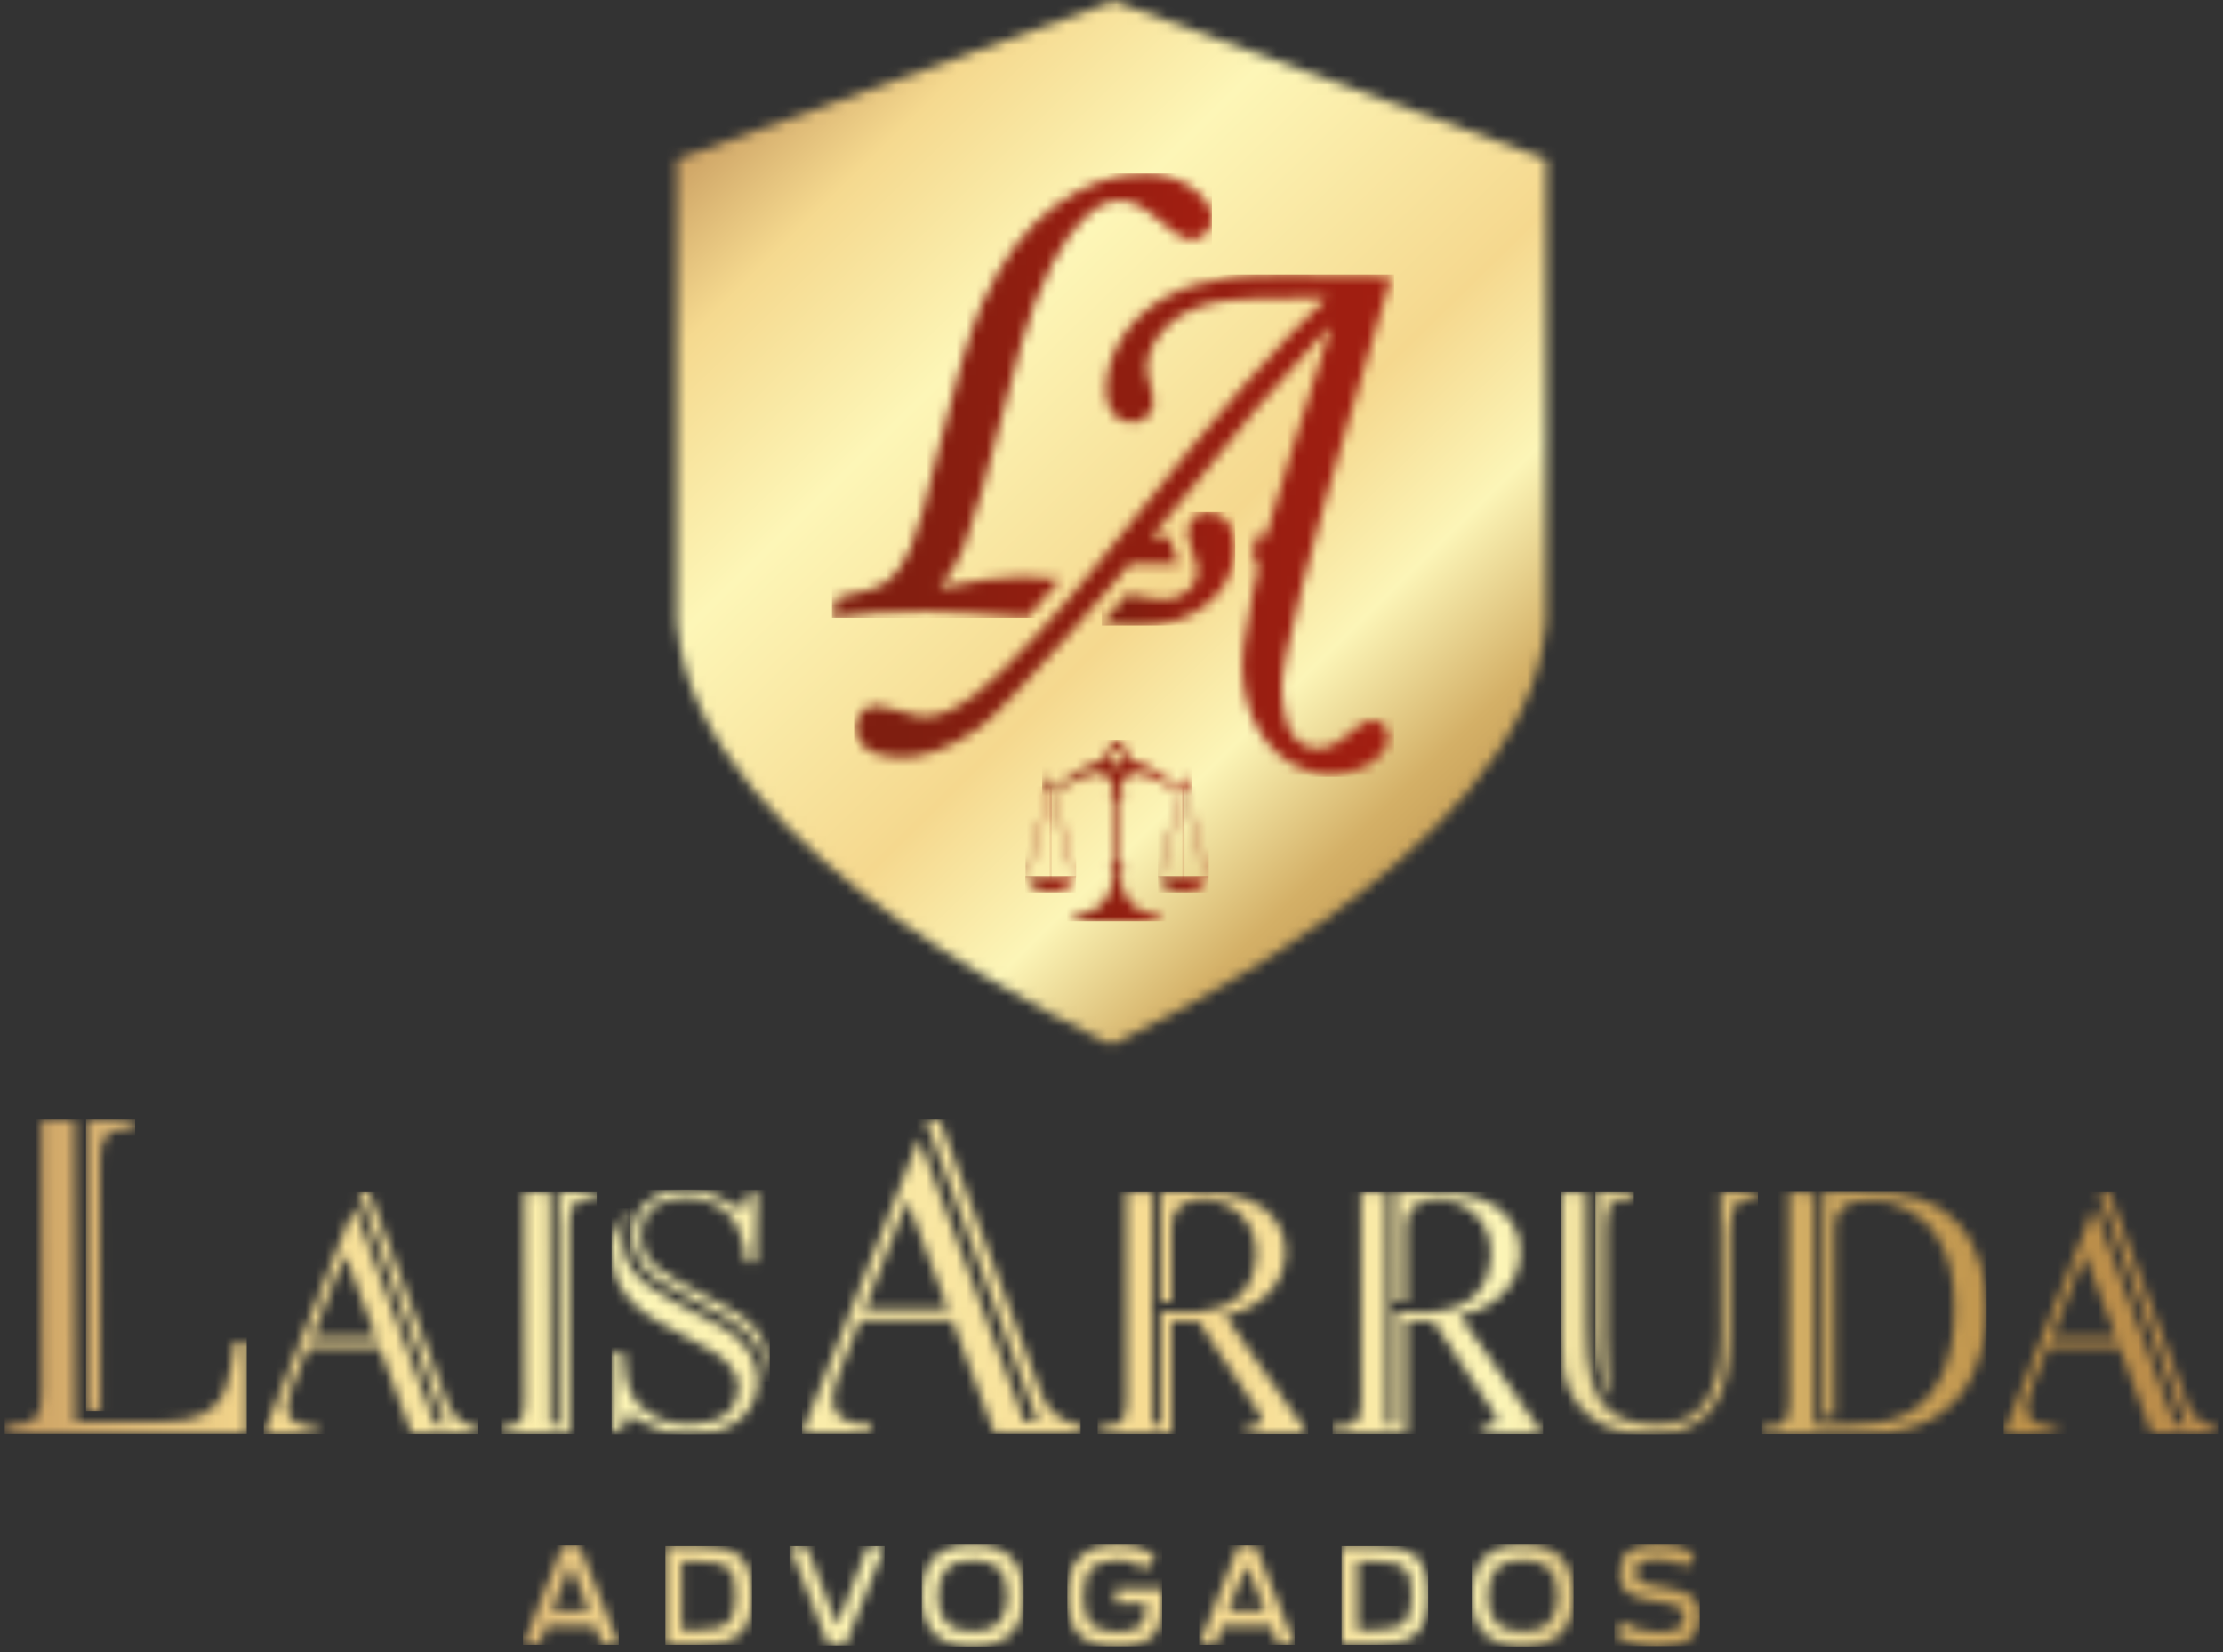 <svg width="222" height="165" viewBox="0 0 222 165" fill="none" xmlns="http://www.w3.org/2000/svg">
<rect x="0" y="0" width="222" height="165" fill="#333333" stroke="none"/>
<mask id="mask0_6_631" style="mask-type:luminance" maskUnits="userSpaceOnUse" x="0" y="111" width="25" height="33">
<path d="M4.134 111.814L4.167 138.612C4.167 139.743 4.084 140.524 3.918 141.024C3.718 141.523 3.336 141.855 2.837 142.071C2.387 142.238 1.639 142.354 0.474 142.404V143.236H24.645V134.004H23.448C23.232 136.216 22.899 137.614 22.483 138.795C22.067 139.909 21.352 140.658 20.404 141.206C19.439 141.706 18.075 141.988 16.245 141.988H7.511L7.461 111.831H4.134V111.814Z" fill="white"/>
</mask>
<g mask="url(#mask0_6_631)">
<path d="M24.645 111.814H0.474V143.219H24.645V111.814Z" fill="url(#paint0_linear_6_631)"/>
</g>
<mask id="mask1_6_631" style="mask-type:luminance" maskUnits="userSpaceOnUse" x="8" y="111" width="6" height="30">
<path d="M8.592 111.814L8.626 140.94H10.04L10.006 116.472C10.006 115.34 10.04 114.559 10.256 114.06C10.422 113.561 10.755 113.178 11.204 113.012C11.703 112.812 12.535 112.679 13.5 112.646V111.814H8.592Z" fill="white"/>
</mask>
<g mask="url(#mask1_6_631)">
<path d="M13.5 111.814H8.592V140.94H13.5V111.814Z" fill="url(#paint1_linear_6_631)"/>
</g>
<mask id="mask2_6_631" style="mask-type:luminance" maskUnits="userSpaceOnUse" x="26" y="119" width="22" height="25">
<path d="M34.444 125.304L37.588 133.621H31.15L34.444 125.304ZM35.908 119.066L35.874 119.2L44.458 142.271H43.46L35.359 120.514L26.326 143.236H31.666V142.57C30.601 142.537 29.902 142.387 29.42 142.055C28.937 141.722 28.688 141.356 28.688 140.608C28.688 139.859 28.904 139.227 29.353 138.079L30.767 134.52H37.87L41.131 143.219H47.719V142.554C46.687 142.487 45.356 141.789 44.774 140.341L36.872 119.05H35.874L35.908 119.066Z" fill="white"/>
</mask>
<g mask="url(#mask2_6_631)">
<path d="M47.752 119.066H26.342V143.236H47.752V119.066Z" fill="url(#paint2_linear_6_631)"/>
</g>
<mask id="mask3_6_631" style="mask-type:luminance" maskUnits="userSpaceOnUse" x="50" y="119" width="10" height="25">
<path d="M55.754 119.066L55.787 142.304H54.889L54.855 119.066H52.327L52.36 139.676C52.36 140.541 52.293 141.14 52.144 141.539C52.011 141.922 51.728 142.171 51.379 142.304C50.996 142.471 50.896 142.554 50.031 142.587V143.219H56.885L56.852 122.61C56.852 121.745 56.918 121.146 57.068 120.746C57.201 120.364 57.45 120.081 57.833 119.948C58.182 119.782 58.731 119.732 59.596 119.699V119.05H55.754V119.066Z" fill="white"/>
</mask>
<g mask="url(#mask3_6_631)">
<path d="M59.596 119.066H50.031V143.236H59.596V119.066Z" fill="url(#paint3_linear_6_631)"/>
</g>
<mask id="mask4_6_631" style="mask-type:luminance" maskUnits="userSpaceOnUse" x="63" y="118" width="14" height="20">
<path d="M65.485 119.449C63.988 120.247 63.273 121.495 63.173 122.809C62.94 125.886 64.77 127.201 65.701 127.866C66.433 128.348 68.546 129.563 70.11 130.328C71.74 131.159 73.287 131.925 74.202 132.756C75.383 133.821 76.215 135.152 76.531 136.632C76.631 137.181 76.631 137.364 76.598 137.979C76.731 137.597 76.781 137.248 76.814 136.798C76.847 135.701 76.465 134.403 76.115 133.721C75.516 132.607 75.001 132.191 74.169 131.542C73.37 130.91 71.441 129.945 70.609 129.529C69.677 129.08 66.101 127.167 65.136 126.169C64.337 125.371 63.988 124.057 64.055 123.059C64.154 121.295 65.236 120.497 65.918 120.181C66.616 119.865 67.581 119.582 68.662 119.599C70.16 119.632 71.407 120.214 72.222 120.78C72.988 121.395 73.404 121.894 73.786 122.859C74.202 123.824 74.435 124.755 74.518 126.036H75.483C75.483 122.809 75.516 120.564 75.649 119.15H74.684C74.618 119.665 74.551 120.081 74.468 120.297C74.368 120.514 74.235 120.647 74.019 120.647C73.77 120.647 73.537 120.547 73.021 120.231C72.705 120.031 72.289 119.815 71.956 119.649C71.308 119.299 70.126 118.784 68.563 118.784C67.481 118.784 66.317 119.017 65.452 119.432" fill="white"/>
</mask>
<g mask="url(#mask4_6_631)">
<path d="M76.88 118.8H62.957V137.979H76.88V118.8Z" fill="url(#paint4_linear_6_631)"/>
</g>
<mask id="mask5_6_631" style="mask-type:luminance" maskUnits="userSpaceOnUse" x="61" y="120" width="15" height="24">
<path d="M62.125 121.562C61.576 122.427 61.06 123.441 61.06 124.706C61.06 125.887 61.276 127.434 62.025 128.615C62.541 129.48 63.206 130.245 64.005 130.86C65.435 132.008 68.48 133.422 71.241 135.019C72.006 135.501 73.77 136.649 73.736 138.628C73.703 139.593 73.387 140.292 73.004 140.774C72.372 141.573 70.858 142.305 68.613 142.271C66.666 142.271 64.836 141.473 63.689 140.159C62.574 138.911 62.408 137.281 62.241 134.969H61.276C61.276 139.194 61.21 141.689 61.143 142.937H62.108C62.175 142.454 62.275 142.072 62.358 141.855C62.491 141.639 62.607 141.473 62.807 141.473C63.056 141.473 63.023 141.406 63.739 141.822C64.57 142.305 64.953 142.438 65.269 142.554C65.968 142.87 67.099 143.203 68.596 143.219C69.361 143.253 70.359 143.153 71.258 143.003C72.888 142.654 74.036 141.889 74.851 140.674C76.548 138.013 75.367 135.102 73.57 133.538C72.738 132.806 71.241 132.041 69.661 131.226C68.064 130.428 66.051 129.347 64.92 128.531C63.955 127.833 61.909 126.352 62.158 122.743C62.225 122.044 62.441 121.329 62.824 120.697C62.574 120.946 62.308 121.246 62.092 121.562" fill="white"/>
</mask>
<g mask="url(#mask5_6_631)">
<path d="M76.564 120.697H61.077V143.269H76.564V120.697Z" fill="url(#paint5_linear_6_631)"/>
</g>
<mask id="mask6_6_631" style="mask-type:luminance" maskUnits="userSpaceOnUse" x="80" y="111" width="28" height="33">
<path d="M90.605 119.931L94.68 130.744H86.313L90.605 119.931ZM92.518 111.814L92.468 111.98L103.613 141.972H102.316L91.786 113.677L80.058 143.219H87.011V142.338C85.647 142.304 84.716 142.088 84.1 141.672C83.468 141.256 83.152 140.757 83.152 139.809C83.152 138.861 83.435 138.013 84.034 136.516L85.864 131.891H95.096L99.338 143.203H107.905V142.321C106.574 142.238 104.828 141.323 104.079 139.443L93.799 111.781H92.501L92.518 111.814Z" fill="white"/>
</mask>
<g mask="url(#mask6_6_631)">
<path d="M107.922 111.814H80.091V143.219H107.922V111.814Z" fill="url(#paint6_linear_6_631)"/>
</g>
<mask id="mask7_6_631" style="mask-type:luminance" maskUnits="userSpaceOnUse" x="109" y="119" width="22" height="25">
<path d="M115.89 119.066L115.923 130.012H116.988V122.676C116.988 121.844 117.154 121.229 117.471 120.88C117.886 120.364 118.02 120.331 118.369 120.148C118.851 119.898 119.483 119.798 119.866 119.765C121.047 119.665 122.81 120.281 123.742 121.179C124.923 122.293 125.439 123.508 125.439 125.371C125.439 126.518 124.99 127.766 124.707 128.248C124.042 129.363 123.426 129.879 122.428 130.361C121.729 130.677 120.531 130.91 119.833 130.976C119.167 131.043 119.167 131.01 118.452 131.01H115.923V142.304H115.058L115.025 119.066H112.463L112.497 139.643C112.497 140.475 112.43 141.107 112.264 141.506C112.131 141.888 111.815 142.155 111.465 142.271C111.083 142.437 110.467 142.521 109.602 142.554V143.219H116.988V131.925H119.65L125.672 141.023C125.888 141.34 126.021 141.639 126.021 141.822C126.021 142.071 125.855 142.238 125.605 142.371C125.356 142.471 124.907 142.537 124.424 142.57V143.236H130.629L122.311 131.392C123.659 131.143 124.74 130.71 125.605 130.078C126.603 129.38 127.335 128.581 127.751 127.683C128.167 126.785 128.383 125.886 128.383 124.988C128.383 123.874 128.067 122.876 127.452 121.977C126.836 121.079 125.921 120.347 124.707 119.832C123.459 119.316 121.979 119.066 120.199 119.066H115.874H115.89Z" fill="white"/>
</mask>
<g mask="url(#mask7_6_631)">
<path d="M130.646 119.066H109.619V143.236H130.646V119.066Z" fill="url(#paint7_linear_6_631)"/>
</g>
<mask id="mask8_6_631" style="mask-type:luminance" maskUnits="userSpaceOnUse" x="133" y="119" width="22" height="25">
<path d="M139.346 119.066L139.379 130.012H140.427V122.676C140.427 121.844 140.594 121.229 140.91 120.88C141.326 120.364 141.459 120.331 141.808 120.148C142.29 119.898 142.923 119.798 143.305 119.765C144.486 119.665 146.25 120.281 147.181 121.179C148.362 122.293 148.878 123.508 148.878 125.371C148.878 126.518 148.429 127.766 148.146 128.248C147.481 129.363 146.865 129.879 145.867 130.361C145.168 130.677 143.971 130.91 143.272 130.976C142.607 131.043 142.607 131.01 141.891 131.01H139.363V142.304H138.498L138.464 119.066H135.903L135.936 139.643C135.936 140.475 135.869 141.107 135.703 141.506C135.57 141.888 135.254 142.155 134.904 142.271C134.522 142.437 133.906 142.521 133.041 142.554V143.219H140.444V131.925H143.106L149.128 141.023C149.36 141.34 149.477 141.639 149.477 141.822C149.477 142.071 149.311 142.238 149.061 142.371C148.812 142.471 148.362 142.537 147.88 142.57V143.236H154.085L145.767 131.392C147.115 131.143 148.196 130.71 149.061 130.078C150.059 129.38 150.791 128.581 151.207 127.683C151.623 126.785 151.839 125.886 151.839 124.988C151.839 123.874 151.523 122.876 150.908 121.977C150.292 121.079 149.377 120.347 148.163 119.832C146.915 119.316 145.435 119.066 143.655 119.066H139.329H139.346Z" fill="white"/>
</mask>
<g mask="url(#mask8_6_631)">
<path d="M154.101 119.066H133.074V143.236H154.101V119.066Z" fill="url(#paint8_linear_6_631)"/>
</g>
<mask id="mask9_6_631" style="mask-type:luminance" maskUnits="userSpaceOnUse" x="155" y="119" width="21" height="25">
<path d="M171.835 119.066L171.868 133.272C171.868 136.05 171.452 138.329 170.354 139.959C169.356 141.489 167.693 142.271 165.463 142.271C164.915 142.271 164.665 142.271 164 142.171C162.469 142.005 161.271 141.439 160.44 140.608C159.026 139.227 158.46 136.832 158.46 132.806C158.46 132.008 158.46 121.828 158.427 119.066H155.898V132.989C155.898 134.586 155.965 135.867 156.114 136.865C156.248 137.863 156.63 138.695 157.013 139.393C157.362 140.092 158.011 140.84 158.71 141.406C160.057 142.554 161.721 143.269 165.181 143.236C166.877 143.203 167.909 142.953 169.023 142.371C170.105 141.789 170.82 141.023 171.386 140.075C171.901 139.21 172.251 138.212 172.467 137.065C172.7 135.884 172.783 134.47 172.783 132.873V123.009C172.783 122.11 172.85 121.478 172.999 121.029C173.132 120.58 173.382 120.231 173.764 120.031C174.147 119.832 174.63 119.715 175.528 119.682V119.066H171.818H171.835Z" fill="white"/>
</mask>
<g mask="url(#mask9_6_631)">
<path d="M175.561 119.066H155.898V143.269H175.561V119.066Z" fill="url(#paint9_linear_6_631)"/>
</g>
<mask id="mask10_6_631" style="mask-type:luminance" maskUnits="userSpaceOnUse" x="159" y="119" width="5" height="21">
<path d="M159.325 119.066L159.358 132.773C159.358 136.299 159.907 138.528 160.922 139.743C160.722 139.077 160.639 138.329 160.573 137.83C160.44 136.765 160.406 135.368 160.406 133.538V122.659C160.406 121.794 160.473 121.196 160.606 120.796C160.739 120.414 160.989 120.098 161.371 119.931C161.754 119.798 162.336 119.732 163.168 119.715V119.083H159.325V119.066Z" fill="white"/>
</mask>
<g mask="url(#mask10_6_631)">
<path d="M163.168 119.066H159.325V139.743H163.168V119.066Z" fill="url(#paint10_linear_6_631)"/>
</g>
<mask id="mask11_6_631" style="mask-type:luminance" maskUnits="userSpaceOnUse" x="175" y="119" width="24" height="25">
<path d="M184.345 119.066H182.132V141.473H183.213V122.942C183.213 122.144 183.313 121.761 183.446 121.379C183.579 120.963 183.895 120.68 184.112 120.547C184.977 119.965 185.842 119.848 187.056 119.881C189.002 119.915 191.764 120.913 193.394 123.441C194.675 125.321 195.224 127.882 195.191 130.777C195.191 133.621 194.642 136.066 193.743 137.73C192.779 139.526 191.697 140.541 190.25 141.29C188.553 142.121 186.441 142.321 184.777 142.321H181.217V119.116L178.655 119.083L178.689 139.659C178.689 140.524 178.622 141.14 178.472 141.522C178.339 141.905 178.056 142.188 177.707 142.321C177.324 142.487 176.842 142.537 175.877 142.57V143.236L183.297 143.269C184.195 143.269 185.06 143.236 185.376 143.236C187.938 143.236 189.468 143.053 190.882 142.587C192.895 141.922 195.274 140.857 196.937 137.43C197.836 135.534 198.385 133.305 198.385 130.81C198.385 127.65 197.719 124.506 195.407 122.044C193.461 119.998 190.766 119.066 186.757 119.066L184.328 119.1L184.345 119.066Z" fill="white"/>
</mask>
<g mask="url(#mask11_6_631)">
<path d="M198.401 119.033H175.894V143.236H198.401V119.033Z" fill="url(#paint11_linear_6_631)"/>
</g>
<mask id="mask12_6_631" style="mask-type:luminance" maskUnits="userSpaceOnUse" x="200" y="119" width="22" height="25">
<path d="M208.2 125.304L211.344 133.621H204.906L208.2 125.304ZM209.664 119.066L209.63 119.2L218.214 142.271H217.216L209.115 120.514L200.082 143.236H205.422V142.57C204.373 142.537 203.658 142.371 203.176 142.055C202.693 141.739 202.444 141.356 202.444 140.608C202.444 139.859 202.66 139.227 203.109 138.079L204.523 134.52H211.626L214.887 143.219H221.475V142.554C220.443 142.487 219.112 141.789 218.53 140.341L210.628 119.05H209.63L209.664 119.066Z" fill="white"/>
</mask>
<g mask="url(#mask12_6_631)">
<path d="M221.508 119.066H200.098V143.236H221.508V119.066Z" fill="url(#paint12_linear_6_631)"/>
</g>
<mask id="mask13_6_631" style="mask-type:luminance" maskUnits="userSpaceOnUse" x="67" y="0" width="88" height="105">
<path d="M67.581 15.902V62.477H67.648C69.478 85.715 110.999 104.312 110.999 104.312C110.999 104.312 152.505 85.715 154.351 62.477H154.418V60.913V15.902L111.232 0.116L67.598 15.902H67.581Z" fill="white"/>
</mask>
<g mask="url(#mask13_6_631)">
<path d="M111.874 -43.268L15.509 51.192L110.151 147.729L206.516 53.269L111.874 -43.268Z" fill="url(#paint13_linear_6_631)"/>
</g>
<mask id="mask14_6_631" style="mask-type:luminance" maskUnits="userSpaceOnUse" x="115" y="87" width="6" height="3">
<path d="M115.641 87.495C115.94 88.443 116.955 89.141 118.169 89.141C119.384 89.141 120.382 88.443 120.698 87.495H115.641Z" fill="white"/>
</mask>
<g mask="url(#mask14_6_631)">
<path d="M120.698 87.495H115.641V89.141H120.698V87.495Z" fill="url(#paint14_linear_6_631)"/>
</g>
<mask id="mask15_6_631" style="mask-type:luminance" maskUnits="userSpaceOnUse" x="118" y="78" width="1" height="11">
<path d="M118.069 78.645V87.977C118.069 87.977 118.103 88.093 118.169 88.093C118.169 88.093 118.286 88.043 118.286 87.994V78.662C118.286 78.662 118.252 78.545 118.186 78.545C118.186 78.545 118.086 78.595 118.086 78.645" fill="white"/>
</mask>
<g mask="url(#mask15_6_631)">
<path d="M118.286 78.545H118.069V88.093H118.286V78.545Z" fill="url(#paint15_linear_6_631)"/>
</g>
<mask id="mask16_6_631" style="mask-type:luminance" maskUnits="userSpaceOnUse" x="115" y="78" width="4" height="10">
<path d="M118.069 78.612L115.674 87.445C115.674 87.445 115.691 87.562 115.757 87.578C115.757 87.578 115.774 87.578 115.79 87.578C115.84 87.578 115.89 87.545 115.89 87.495L118.286 78.662C118.286 78.662 118.269 78.546 118.203 78.529C118.203 78.529 118.186 78.529 118.169 78.529C118.119 78.529 118.086 78.563 118.069 78.612Z" fill="white"/>
</mask>
<g mask="url(#mask16_6_631)">
<path d="M118.286 78.545H115.641V87.594H118.286V78.545Z" fill="url(#paint16_linear_6_631)"/>
</g>
<mask id="mask17_6_631" style="mask-type:luminance" maskUnits="userSpaceOnUse" x="118" y="78" width="3" height="10">
<path d="M118.136 78.545C118.136 78.545 118.036 78.612 118.053 78.678L120.465 87.511C120.465 87.511 120.515 87.594 120.565 87.594C120.565 87.594 120.581 87.594 120.598 87.594C120.648 87.594 120.681 87.511 120.665 87.461L118.252 78.629C118.252 78.629 118.186 78.545 118.153 78.545C118.153 78.545 118.136 78.545 118.119 78.545" fill="white"/>
</mask>
<g mask="url(#mask17_6_631)">
<path d="M120.715 78.545H118.053V87.594H120.715V78.545Z" fill="url(#paint17_linear_6_631)"/>
</g>
<mask id="mask18_6_631" style="mask-type:luminance" maskUnits="userSpaceOnUse" x="102" y="87" width="6" height="3">
<path d="M102.399 87.495C102.715 88.443 103.73 89.141 104.927 89.141C106.125 89.141 107.14 88.443 107.456 87.495H102.399Z" fill="white"/>
</mask>
<g mask="url(#mask18_6_631)">
<path d="M107.456 87.495H102.399V89.141H107.456V87.495Z" fill="url(#paint18_linear_6_631)"/>
</g>
<mask id="mask19_6_631" style="mask-type:luminance" maskUnits="userSpaceOnUse" x="104" y="78" width="2" height="11">
<path d="M104.828 78.645V87.977C104.828 87.977 104.861 88.093 104.928 88.093C104.928 88.093 105.027 88.043 105.044 87.994V78.662C105.044 78.662 105.011 78.545 104.944 78.545C104.944 78.545 104.828 78.595 104.828 78.645Z" fill="white"/>
</mask>
<g mask="url(#mask19_6_631)">
<path d="M105.044 78.545H104.828V88.093H105.044V78.545Z" fill="url(#paint19_linear_6_631)"/>
</g>
<mask id="mask20_6_631" style="mask-type:luminance" maskUnits="userSpaceOnUse" x="102" y="78" width="4" height="10">
<path d="M104.828 78.612L102.432 87.445C102.432 87.445 102.449 87.562 102.515 87.578C102.515 87.578 102.532 87.578 102.549 87.578C102.599 87.578 102.649 87.545 102.649 87.495L105.044 78.662C105.044 78.662 105.027 78.546 104.961 78.529C104.961 78.529 104.944 78.529 104.928 78.529C104.878 78.529 104.828 78.563 104.828 78.612Z" fill="white"/>
</mask>
<g mask="url(#mask20_6_631)">
<path d="M105.061 78.545H102.416V87.594H105.061V78.545Z" fill="url(#paint20_linear_6_631)"/>
</g>
<mask id="mask21_6_631" style="mask-type:luminance" maskUnits="userSpaceOnUse" x="104" y="78" width="4" height="10">
<path d="M104.894 78.545C104.894 78.545 104.794 78.612 104.811 78.678L107.223 87.511C107.223 87.511 107.273 87.594 107.323 87.594C107.323 87.594 107.34 87.594 107.356 87.594C107.423 87.594 107.456 87.511 107.439 87.461L105.027 78.629C105.027 78.629 104.977 78.545 104.928 78.545C104.928 78.545 104.911 78.545 104.894 78.545Z" fill="white"/>
</mask>
<g mask="url(#mask21_6_631)">
<path d="M107.473 78.545H104.811V87.594H107.473V78.545Z" fill="url(#paint21_linear_6_631)"/>
</g>
<mask id="mask22_6_631" style="mask-type:luminance" maskUnits="userSpaceOnUse" x="104" y="73" width="16" height="20">
<path d="M110.983 75.701C110.983 75.219 111.548 74.82 111.548 74.82C111.548 74.82 112.114 75.219 112.114 75.701C112.114 76.184 111.548 76.583 111.548 76.583C111.548 76.583 110.983 76.184 110.983 75.701ZM110.384 75.701C110.384 75.701 110.384 75.784 110.384 75.834C109.253 76.051 108.255 76.633 106.907 77.531C106.092 78.08 105.277 78.695 104.811 78.612C104.761 78.612 104.728 78.579 104.678 78.562C104.844 78.496 104.944 78.346 104.944 78.163C104.944 77.93 104.745 77.731 104.512 77.731C104.279 77.731 104.096 77.914 104.079 78.147C104.046 78.396 104.196 78.679 104.628 78.829C105.36 79.061 106.558 78.413 107.29 78.013C107.939 77.664 108.537 77.415 109.12 77.248C110.567 77.015 111.066 78.063 111.232 78.529C111.016 78.629 110.883 78.845 110.883 79.111C110.883 79.377 111.033 79.594 111.266 79.694V86.247C111.033 86.347 110.883 86.563 110.883 86.829C110.883 87.096 111.033 87.295 111.249 87.412C111.149 88.526 110.633 90.905 107.939 91.321C107.523 91.321 107.157 91.62 107.09 92.019H116.007C115.924 91.62 115.574 91.321 115.158 91.321C112.447 90.905 111.931 88.51 111.848 87.412C112.064 87.312 112.214 87.096 112.214 86.829C112.214 86.563 112.064 86.347 111.831 86.247V79.694C112.047 79.594 112.214 79.361 112.214 79.111C112.214 78.862 112.064 78.645 111.865 78.529C112.014 78.063 112.53 77.015 113.961 77.248C114.543 77.415 115.142 77.664 115.79 78.013C116.539 78.413 117.737 79.061 118.452 78.829C118.885 78.679 119.034 78.396 119.001 78.147C119.001 77.914 118.801 77.731 118.569 77.731C118.336 77.731 118.136 77.93 118.136 78.163C118.136 78.346 118.252 78.496 118.419 78.562C118.386 78.579 118.336 78.596 118.286 78.612C117.82 78.695 117.005 78.08 116.19 77.531C114.826 76.616 113.827 76.051 112.713 75.834C112.713 75.784 112.713 75.751 112.713 75.701C112.713 74.703 111.548 73.888 111.548 73.888C111.548 73.888 110.401 74.703 110.401 75.701" fill="white"/>
</mask>
<g mask="url(#mask22_6_631)">
<path d="M119.018 73.888H104.079V92.019H119.018V73.888Z" fill="url(#paint22_linear_6_631)"/>
</g>
<mask id="mask23_6_631" style="mask-type:luminance" maskUnits="userSpaceOnUse" x="85" y="27" width="54" height="51">
<path d="M123.11 27.645C120.531 27.995 118.336 28.643 116.556 29.592C114.776 30.54 113.345 31.787 112.297 33.334C111.249 34.881 110.633 36.528 110.484 38.258C110.367 39.489 110.534 40.437 110.983 41.102C111.415 41.768 112.047 42.134 112.879 42.2C113.461 42.25 113.977 42.1 114.426 41.718C114.875 41.352 115.125 40.886 115.175 40.371C115.208 39.955 115.108 39.289 114.842 38.374C114.593 37.543 114.493 36.927 114.543 36.478C114.659 35.148 115.291 33.9 116.423 32.702C117.554 31.521 119.151 30.689 121.247 30.224C122.761 29.874 126.52 29.708 132.526 29.708C127.718 34.233 121.297 41.585 113.278 51.765C111.881 53.528 110.567 55.175 109.319 56.689C108.87 57.238 108.438 57.77 108.005 58.269C106.924 59.566 105.876 60.781 104.911 61.879C104.379 62.477 103.88 63.043 103.38 63.575C101.035 66.137 99.055 68.05 97.475 69.297C95.362 70.961 93.482 71.709 91.869 71.56C91.386 71.51 90.438 71.26 89.024 70.794C88.459 70.628 88.009 70.512 87.66 70.495C87.078 70.445 86.579 70.611 86.163 70.977C85.747 71.343 85.498 71.859 85.448 72.475C85.381 73.29 85.647 74.005 86.263 74.57C86.878 75.153 87.86 75.502 89.224 75.618C91.802 75.851 94.63 74.903 97.708 72.757C99.238 71.693 102.965 67.634 106.342 63.825C106.857 63.242 107.356 62.677 107.839 62.128C108.903 60.914 109.885 59.783 110.683 58.851C111.216 58.236 111.665 57.703 112.014 57.288C112.513 56.689 112.813 56.339 112.813 56.339H117.687C117.637 56.173 117.57 56.007 117.487 55.807C117.154 54.975 116.955 54.26 116.905 53.645H115.009L125.555 40.72C126.37 39.722 128.5 37.343 131.927 33.551L132.941 32.553C130.929 38.474 126.404 53.595 126.404 53.595H125.173C125.223 53.961 125.256 54.343 125.256 54.726C125.256 55.258 125.206 55.774 125.123 56.273H125.755C125.755 56.273 124.657 60.88 124.208 64.374C123.842 67.251 124.258 69.63 125.023 71.526C125.788 73.439 126.953 74.903 128.516 75.951C130.33 77.149 132.209 77.581 134.139 77.232C136.069 76.882 137.45 76.101 138.248 74.87C138.564 74.404 138.681 73.905 138.614 73.389C138.548 72.874 138.315 72.475 137.915 72.208C137.549 71.959 137.1 71.909 136.601 72.025C136.219 72.125 135.537 72.608 134.538 73.456C132.858 74.92 131.328 75.186 129.93 74.271C128.5 73.323 128.217 71.543 128.017 68.848C127.818 66.153 131.71 52.014 134.339 43.165C138.148 30.357 138.398 29.708 138.947 27.679C139.296 27.546 136.219 27.462 136.219 27.462C134.206 27.446 131.76 27.446 130.147 27.429C129.415 27.429 128.733 27.413 128.101 27.413C125.871 27.413 124.225 27.496 123.193 27.645" fill="white"/>
</mask>
<g mask="url(#mask23_6_631)">
<path d="M139.23 27.413H85.298V77.581H139.23V27.413Z" fill="url(#paint23_linear_6_631)"/>
</g>
<mask id="mask24_6_631" style="mask-type:luminance" maskUnits="userSpaceOnUse" x="83" y="17" width="39" height="45">
<path d="M105.377 20.526C102.466 22.655 100.02 25.932 98.057 30.34C96.776 33.267 95.346 38.075 93.765 44.728C92.584 49.769 91.636 53.095 90.954 54.709C90.255 56.322 89.49 57.437 88.625 58.069C87.76 58.701 86.063 59.25 83.518 59.732L83.085 61.695C85.83 61.279 88.974 61.08 92.534 61.08C94.347 61.08 97.708 61.279 102.582 61.679C103.613 60.531 104.711 59.267 105.892 57.869C105.809 57.869 105.726 57.853 105.66 57.836C104.562 57.67 103.38 57.603 102.1 57.603C100.037 57.603 97.275 57.986 93.815 58.734C94.78 57.62 95.612 56.223 96.294 54.526C97.242 52.147 98.623 47.34 100.453 40.104C101.617 35.546 102.582 32.269 103.331 30.29C104.495 27.362 105.61 25.15 106.691 23.653C107.772 22.172 108.77 21.158 109.719 20.626C110.401 20.243 111.083 20.043 111.781 20.043C112.38 20.043 113.012 20.193 113.644 20.509C114.293 20.825 115.192 21.491 116.356 22.505C117.387 23.453 118.286 23.919 119.001 23.919C119.55 23.919 120.032 23.72 120.432 23.304C120.831 22.888 121.031 22.389 121.031 21.807C121.031 20.759 120.382 19.761 119.068 18.796C117.753 17.831 116.14 17.349 114.227 17.349C111.249 17.349 108.288 18.413 105.377 20.542" fill="white"/>
</mask>
<g mask="url(#mask24_6_631)">
<path d="M121.031 17.332H83.085V61.712H121.031V17.332Z" fill="url(#paint24_linear_6_631)"/>
</g>
<mask id="mask25_6_631" style="mask-type:luminance" maskUnits="userSpaceOnUse" x="109" y="51" width="15" height="12">
<path d="M119.201 51.698C119.201 51.698 119.134 51.765 119.101 51.815C118.785 52.181 118.618 52.663 118.618 53.262C118.618 53.378 118.618 53.511 118.652 53.645C118.718 54.044 118.851 54.543 119.084 55.125C119.267 55.574 119.4 55.973 119.483 56.323C119.55 56.605 119.583 56.855 119.583 57.071C119.583 57.454 119.5 57.82 119.317 58.152C119.151 58.468 118.918 58.751 118.618 59.017C117.97 59.583 117.188 59.882 116.273 59.882C115.508 59.882 114.277 59.699 112.58 59.333C111.881 60.165 110.983 61.196 109.985 62.344C111.399 62.444 112.613 62.494 113.628 62.494C116.606 62.494 118.968 61.729 120.714 60.198C121.446 59.566 122.029 58.868 122.445 58.136C122.777 57.553 123.01 56.955 123.16 56.306C123.276 55.807 123.326 55.291 123.326 54.759C123.326 54.36 123.293 53.977 123.226 53.645C123.11 53.046 122.894 52.547 122.561 52.131C122.478 52.014 122.378 51.915 122.278 51.831C121.829 51.399 121.297 51.166 120.698 51.166C120.066 51.166 119.567 51.349 119.167 51.732" fill="white"/>
</mask>
<g mask="url(#mask25_6_631)">
<path d="M123.359 51.133H110.018V62.477H123.359V51.133Z" fill="url(#paint25_linear_6_631)"/>
</g>
<mask id="mask26_6_631" style="mask-type:luminance" maskUnits="userSpaceOnUse" x="52" y="154" width="10" height="11">
<path d="M56.968 156.277L58.814 160.884H55.121L56.968 156.277ZM56.186 154.347L52.243 164.278H53.857L54.589 162.381H59.413L60.145 164.278H61.809L57.85 154.347H56.203H56.186Z" fill="white"/>
</mask>
<g mask="url(#mask26_6_631)">
<path d="M61.792 154.347H52.227V164.278H61.792V154.347Z" fill="url(#paint26_linear_6_631)"/>
</g>
<mask id="mask27_6_631" style="mask-type:luminance" maskUnits="userSpaceOnUse" x="66" y="154" width="10" height="11">
<path d="M68.064 155.944H69.844C72.821 155.944 73.47 156.776 73.47 159.338C73.47 161.899 72.688 162.781 69.794 162.781H68.064V155.944ZM66.45 154.414V164.278H69.711C73.52 164.278 75.1 163.13 75.1 159.338C75.1 155.545 73.62 154.414 69.827 154.414H66.467H66.45Z" fill="white"/>
</mask>
<g mask="url(#mask27_6_631)">
<path d="M75.1 154.414H66.45V164.278H75.1V154.414Z" fill="url(#paint27_linear_6_631)"/>
</g>
<mask id="mask28_6_631" style="mask-type:luminance" maskUnits="userSpaceOnUse" x="78" y="154" width="11" height="11">
<path d="M86.645 154.414L83.601 162.315L80.54 154.414H78.843L82.753 164.345H84.4L88.342 154.414H86.645Z" fill="white"/>
</mask>
<g mask="url(#mask28_6_631)">
<path d="M88.342 154.414H78.843V164.345H88.342V154.414Z" fill="url(#paint28_linear_6_631)"/>
</g>
<mask id="mask29_6_631" style="mask-type:luminance" maskUnits="userSpaceOnUse" x="92" y="154" width="11" height="11">
<path d="M93.665 159.371C93.665 157.125 94.663 155.811 97.126 155.811C99.588 155.811 100.602 157.109 100.602 159.371C100.602 161.633 99.604 162.931 97.126 162.931C94.647 162.931 93.665 161.633 93.665 159.371ZM92.052 159.338C92.052 162.964 93.981 164.428 97.142 164.428C100.303 164.428 102.233 162.964 102.233 159.338C102.233 155.711 100.286 154.264 97.142 154.264C93.998 154.264 92.052 155.728 92.052 159.338Z" fill="white"/>
</mask>
<g mask="url(#mask29_6_631)">
<path d="M102.233 154.264H92.052V164.444H102.233V154.264Z" fill="url(#paint29_linear_6_631)"/>
</g>
<mask id="mask30_6_631" style="mask-type:luminance" maskUnits="userSpaceOnUse" x="106" y="154" width="11" height="11">
<path d="M106.591 159.338C106.591 162.648 107.822 164.428 111.532 164.428C115.241 164.428 116.057 162.847 116.057 160.086V158.689H111.415V160.136H114.46V160.386C114.46 162.132 113.877 162.98 111.598 162.98C109.02 162.98 108.188 161.799 108.188 159.354C108.188 156.909 109.253 155.811 111.615 155.811C112.996 155.811 113.711 156.244 114.26 156.759L115.408 155.578C114.709 154.863 113.561 154.264 111.615 154.264C108.388 154.264 106.574 155.794 106.574 159.338" fill="white"/>
</mask>
<g mask="url(#mask30_6_631)">
<path d="M116.057 154.264H106.591V164.428H116.057V154.264Z" fill="url(#paint30_linear_6_631)"/>
</g>
<mask id="mask31_6_631" style="mask-type:luminance" maskUnits="userSpaceOnUse" x="119" y="154" width="11" height="11">
<path d="M124.491 156.277L126.337 160.884H122.644L124.491 156.277ZM123.692 154.347L119.75 164.278H121.363L122.095 162.381H126.919L127.651 164.278H129.315L125.356 154.347H123.709H123.692Z" fill="white"/>
</mask>
<g mask="url(#mask31_6_631)">
<path d="M129.298 154.347H119.733V164.278H129.298V154.347Z" fill="url(#paint31_linear_6_631)"/>
</g>
<mask id="mask32_6_631" style="mask-type:luminance" maskUnits="userSpaceOnUse" x="133" y="154" width="10" height="11">
<path d="M135.57 155.944H137.35C140.327 155.944 140.976 156.776 140.976 159.338C140.976 161.899 140.194 162.781 137.283 162.781H135.553V155.944H135.57ZM133.973 154.414V164.278H137.233C141.043 164.278 142.623 163.13 142.623 159.338C142.623 155.545 141.143 154.414 137.35 154.414H133.989H133.973Z" fill="white"/>
</mask>
<g mask="url(#mask32_6_631)">
<path d="M142.623 154.414H133.973V164.278H142.623V154.414Z" fill="url(#paint32_linear_6_631)"/>
</g>
<mask id="mask33_6_631" style="mask-type:luminance" maskUnits="userSpaceOnUse" x="146" y="154" width="12" height="11">
<path d="M148.595 159.371C148.595 157.125 149.593 155.811 152.055 155.811C154.517 155.811 155.532 157.109 155.532 159.371C155.532 161.633 154.534 162.931 152.055 162.931C149.577 162.931 148.595 161.633 148.595 159.371ZM146.965 159.338C146.965 162.964 148.895 164.428 152.039 164.428C155.183 164.428 157.129 162.964 157.129 159.338C157.129 155.711 155.183 154.264 152.039 154.264C148.895 154.264 146.965 155.728 146.965 159.338Z" fill="white"/>
</mask>
<g mask="url(#mask33_6_631)">
<path d="M157.146 154.264H146.965V164.444H157.146V154.264Z" fill="url(#paint33_linear_6_631)"/>
</g>
<mask id="mask34_6_631" style="mask-type:luminance" maskUnits="userSpaceOnUse" x="161" y="154" width="9" height="11">
<path d="M161.754 157.092C161.754 159.171 163.151 159.587 165.53 159.953C167.16 160.203 168.158 160.402 168.158 161.467C168.158 162.531 167.526 162.997 165.547 162.997C164.316 162.997 163.135 162.698 162.02 161.966L161.205 163.197C162.386 164.028 163.866 164.411 165.58 164.411C168.574 164.411 169.739 163.38 169.739 161.384C169.739 159.221 168.175 158.855 165.913 158.489C164.249 158.223 163.334 158.04 163.334 157.042C163.334 156.127 163.9 155.745 165.563 155.745C166.661 155.745 167.759 156.061 168.425 156.51L169.29 155.196C168.524 154.68 167.343 154.264 165.58 154.264C163.018 154.264 161.754 155.029 161.754 157.092Z" fill="white"/>
</mask>
<g mask="url(#mask34_6_631)">
<path d="M169.755 154.264H161.221V164.411H169.755V154.264Z" fill="url(#paint34_linear_6_631)"/>
</g>
<defs>
<linearGradient id="paint0_linear_6_631" x1="-10.968" y1="127.782" x2="239.976" y2="127.782" gradientUnits="userSpaceOnUse">
<stop stop-color="#B7854D"/>
<stop offset="0.15" stop-color="#F5D98F"/>
<stop offset="0.3" stop-color="#FDF6B7"/>
<stop offset="0.52" stop-color="#F5D88E"/>
<stop offset="0.64" stop-color="#FCF5B7"/>
<stop offset="0.75" stop-color="#D4B067"/>
<stop offset="0.85" stop-color="#BD9149"/>
<stop offset="1" stop-color="#B7854D"/>
</linearGradient>
<linearGradient id="paint1_linear_6_631" x1="-10.968" y1="126.634" x2="239.976" y2="126.634" gradientUnits="userSpaceOnUse">
<stop stop-color="#B7854D"/>
<stop offset="0.15" stop-color="#F5D98F"/>
<stop offset="0.3" stop-color="#FDF6B7"/>
<stop offset="0.52" stop-color="#F5D88E"/>
<stop offset="0.64" stop-color="#FCF5B7"/>
<stop offset="0.75" stop-color="#D4B067"/>
<stop offset="0.85" stop-color="#BD9149"/>
<stop offset="1" stop-color="#B7854D"/>
</linearGradient>
<linearGradient id="paint2_linear_6_631" x1="-10.968" y1="131.391" x2="239.975" y2="131.391" gradientUnits="userSpaceOnUse">
<stop stop-color="#B7854D"/>
<stop offset="0.15" stop-color="#F5D98F"/>
<stop offset="0.3" stop-color="#FDF6B7"/>
<stop offset="0.52" stop-color="#F5D88E"/>
<stop offset="0.64" stop-color="#FCF5B7"/>
<stop offset="0.75" stop-color="#D4B067"/>
<stop offset="0.85" stop-color="#BD9149"/>
<stop offset="1" stop-color="#B7854D"/>
</linearGradient>
<linearGradient id="paint3_linear_6_631" x1="-10.968" y1="131.391" x2="239.976" y2="131.391" gradientUnits="userSpaceOnUse">
<stop stop-color="#B7854D"/>
<stop offset="0.15" stop-color="#F5D98F"/>
<stop offset="0.3" stop-color="#FDF6B7"/>
<stop offset="0.52" stop-color="#F5D88E"/>
<stop offset="0.64" stop-color="#FCF5B7"/>
<stop offset="0.75" stop-color="#D4B067"/>
<stop offset="0.85" stop-color="#BD9149"/>
<stop offset="1" stop-color="#B7854D"/>
</linearGradient>
<linearGradient id="paint4_linear_6_631" x1="-10.968" y1="128.647" x2="239.976" y2="128.647" gradientUnits="userSpaceOnUse">
<stop stop-color="#B7854D"/>
<stop offset="0.15" stop-color="#F5D98F"/>
<stop offset="0.3" stop-color="#FDF6B7"/>
<stop offset="0.52" stop-color="#F5D88E"/>
<stop offset="0.64" stop-color="#FCF5B7"/>
<stop offset="0.75" stop-color="#D4B067"/>
<stop offset="0.85" stop-color="#BD9149"/>
<stop offset="1" stop-color="#B7854D"/>
</linearGradient>
<linearGradient id="paint5_linear_6_631" x1="-10.968" y1="132.223" x2="239.976" y2="132.223" gradientUnits="userSpaceOnUse">
<stop stop-color="#B7854D"/>
<stop offset="0.15" stop-color="#F5D98F"/>
<stop offset="0.3" stop-color="#FDF6B7"/>
<stop offset="0.52" stop-color="#F5D88E"/>
<stop offset="0.64" stop-color="#FCF5B7"/>
<stop offset="0.75" stop-color="#D4B067"/>
<stop offset="0.85" stop-color="#BD9149"/>
<stop offset="1" stop-color="#B7854D"/>
</linearGradient>
<linearGradient id="paint6_linear_6_631" x1="-10.968" y1="127.782" x2="239.975" y2="127.782" gradientUnits="userSpaceOnUse">
<stop stop-color="#B7854D"/>
<stop offset="0.15" stop-color="#F5D98F"/>
<stop offset="0.3" stop-color="#FDF6B7"/>
<stop offset="0.52" stop-color="#F5D88E"/>
<stop offset="0.64" stop-color="#FCF5B7"/>
<stop offset="0.75" stop-color="#D4B067"/>
<stop offset="0.85" stop-color="#BD9149"/>
<stop offset="1" stop-color="#B7854D"/>
</linearGradient>
<linearGradient id="paint7_linear_6_631" x1="-10.968" y1="131.408" x2="239.976" y2="131.408" gradientUnits="userSpaceOnUse">
<stop stop-color="#B7854D"/>
<stop offset="0.15" stop-color="#F5D98F"/>
<stop offset="0.3" stop-color="#FDF6B7"/>
<stop offset="0.52" stop-color="#F5D88E"/>
<stop offset="0.64" stop-color="#FCF5B7"/>
<stop offset="0.75" stop-color="#D4B067"/>
<stop offset="0.85" stop-color="#BD9149"/>
<stop offset="1" stop-color="#B7854D"/>
</linearGradient>
<linearGradient id="paint8_linear_6_631" x1="-10.968" y1="131.408" x2="239.975" y2="131.408" gradientUnits="userSpaceOnUse">
<stop stop-color="#B7854D"/>
<stop offset="0.15" stop-color="#F5D98F"/>
<stop offset="0.3" stop-color="#FDF6B7"/>
<stop offset="0.52" stop-color="#F5D88E"/>
<stop offset="0.64" stop-color="#FCF5B7"/>
<stop offset="0.75" stop-color="#D4B067"/>
<stop offset="0.85" stop-color="#BD9149"/>
<stop offset="1" stop-color="#B7854D"/>
</linearGradient>
<linearGradient id="paint9_linear_6_631" x1="-10.968" y1="131.408" x2="239.976" y2="131.408" gradientUnits="userSpaceOnUse">
<stop stop-color="#B7854D"/>
<stop offset="0.15" stop-color="#F5D98F"/>
<stop offset="0.3" stop-color="#FDF6B7"/>
<stop offset="0.52" stop-color="#F5D88E"/>
<stop offset="0.64" stop-color="#FCF5B7"/>
<stop offset="0.75" stop-color="#D4B067"/>
<stop offset="0.85" stop-color="#BD9149"/>
<stop offset="1" stop-color="#B7854D"/>
</linearGradient>
<linearGradient id="paint10_linear_6_631" x1="-10.969" y1="129.662" x2="239.976" y2="129.662" gradientUnits="userSpaceOnUse">
<stop stop-color="#B7854D"/>
<stop offset="0.15" stop-color="#F5D98F"/>
<stop offset="0.3" stop-color="#FDF6B7"/>
<stop offset="0.52" stop-color="#F5D88E"/>
<stop offset="0.64" stop-color="#FCF5B7"/>
<stop offset="0.75" stop-color="#D4B067"/>
<stop offset="0.85" stop-color="#BD9149"/>
<stop offset="1" stop-color="#B7854D"/>
</linearGradient>
<linearGradient id="paint11_linear_6_631" x1="-10.968" y1="131.392" x2="239.976" y2="131.392" gradientUnits="userSpaceOnUse">
<stop stop-color="#B7854D"/>
<stop offset="0.15" stop-color="#F5D98F"/>
<stop offset="0.3" stop-color="#FDF6B7"/>
<stop offset="0.52" stop-color="#F5D88E"/>
<stop offset="0.64" stop-color="#FCF5B7"/>
<stop offset="0.75" stop-color="#D4B067"/>
<stop offset="0.85" stop-color="#BD9149"/>
<stop offset="1" stop-color="#B7854D"/>
</linearGradient>
<linearGradient id="paint12_linear_6_631" x1="-10.968" y1="131.408" x2="239.975" y2="131.408" gradientUnits="userSpaceOnUse">
<stop stop-color="#B7854D"/>
<stop offset="0.15" stop-color="#F5D98F"/>
<stop offset="0.3" stop-color="#FDF6B7"/>
<stop offset="0.52" stop-color="#F5D88E"/>
<stop offset="0.64" stop-color="#FCF5B7"/>
<stop offset="0.75" stop-color="#D4B067"/>
<stop offset="0.85" stop-color="#BD9149"/>
<stop offset="1" stop-color="#B7854D"/>
</linearGradient>
<linearGradient id="paint13_linear_6_631" x1="67.306" y1="6.417" x2="163.268" y2="104.315" gradientUnits="userSpaceOnUse">
<stop stop-color="#B7854D"/>
<stop offset="0.15" stop-color="#F5D98F"/>
<stop offset="0.3" stop-color="#FDF6B7"/>
<stop offset="0.52" stop-color="#F5D88E"/>
<stop offset="0.64" stop-color="#FCF5B7"/>
<stop offset="0.75" stop-color="#D4B067"/>
<stop offset="0.85" stop-color="#BD9149"/>
<stop offset="1" stop-color="#B7854D"/>
</linearGradient>
<linearGradient id="paint14_linear_6_631" x1="115.094" y1="89.262" x2="120.151" y2="89.262" gradientUnits="userSpaceOnUse">
<stop stop-color="#7F1E10"/>
<stop offset="0.1" stop-color="#7F1E10"/>
<stop offset="0.18" stop-color="#821E10"/>
<stop offset="1" stop-color="#A21E11"/>
</linearGradient>
<linearGradient id="paint15_linear_6_631" x1="99.915" y1="76.275" x2="100.131" y2="76.275" gradientUnits="userSpaceOnUse">
<stop stop-color="#7F1E10"/>
<stop offset="0.1" stop-color="#7F1E10"/>
<stop offset="0.18" stop-color="#821E10"/>
<stop offset="1" stop-color="#A21E11"/>
</linearGradient>
<linearGradient id="paint16_linear_6_631" x1="115.37" y1="84.442" x2="117.982" y2="84.442" gradientUnits="userSpaceOnUse">
<stop stop-color="#7F1E10"/>
<stop offset="0.1" stop-color="#7F1E10"/>
<stop offset="0.18" stop-color="#821E10"/>
<stop offset="1" stop-color="#A21E11"/>
</linearGradient>
<linearGradient id="paint17_linear_6_631" x1="117.831" y1="84.084" x2="120.459" y2="84.084" gradientUnits="userSpaceOnUse">
<stop stop-color="#7F1E10"/>
<stop offset="0.1" stop-color="#7F1E10"/>
<stop offset="0.18" stop-color="#821E10"/>
<stop offset="1" stop-color="#A21E11"/>
</linearGradient>
<linearGradient id="paint18_linear_6_631" x1="101.852" y1="89.262" x2="106.909" y2="89.262" gradientUnits="userSpaceOnUse">
<stop stop-color="#7F1E10"/>
<stop offset="0.1" stop-color="#7F1E10"/>
<stop offset="0.18" stop-color="#821E10"/>
<stop offset="1" stop-color="#A21E11"/>
</linearGradient>
<linearGradient id="paint19_linear_6_631" x1="85.965" y1="76.007" x2="86.182" y2="76.007" gradientUnits="userSpaceOnUse">
<stop stop-color="#7F1E10"/>
<stop offset="0.1" stop-color="#7F1E10"/>
<stop offset="0.18" stop-color="#821E10"/>
<stop offset="1" stop-color="#A21E11"/>
</linearGradient>
<linearGradient id="paint20_linear_6_631" x1="102.138" y1="84.459" x2="104.75" y2="84.459" gradientUnits="userSpaceOnUse">
<stop stop-color="#7F1E10"/>
<stop offset="0.1" stop-color="#7F1E10"/>
<stop offset="0.18" stop-color="#821E10"/>
<stop offset="1" stop-color="#A21E11"/>
</linearGradient>
<linearGradient id="paint21_linear_6_631" x1="104.598" y1="84.101" x2="107.227" y2="84.101" gradientUnits="userSpaceOnUse">
<stop stop-color="#7F1E10"/>
<stop offset="0.1" stop-color="#7F1E10"/>
<stop offset="0.18" stop-color="#821E10"/>
<stop offset="1" stop-color="#A21E11"/>
</linearGradient>
<linearGradient id="paint22_linear_6_631" x1="103.244" y1="83.909" x2="118.133" y2="83.909" gradientUnits="userSpaceOnUse">
<stop stop-color="#7F1E10"/>
<stop offset="0.1" stop-color="#7F1E10"/>
<stop offset="0.18" stop-color="#821E10"/>
<stop offset="1" stop-color="#A21E11"/>
</linearGradient>
<linearGradient id="paint23_linear_6_631" x1="84.66" y1="52.792" x2="138.209" y2="52.792" gradientUnits="userSpaceOnUse">
<stop stop-color="#7F1E10"/>
<stop offset="0.1" stop-color="#7F1E10"/>
<stop offset="0.18" stop-color="#821E10"/>
<stop offset="1" stop-color="#A21E11"/>
</linearGradient>
<linearGradient id="paint24_linear_6_631" x1="82.59" y1="40.06" x2="120.535" y2="40.06" gradientUnits="userSpaceOnUse">
<stop stop-color="#7F1E10"/>
<stop offset="0.1" stop-color="#7F1E10"/>
<stop offset="0.18" stop-color="#821E10"/>
<stop offset="1" stop-color="#A21E11"/>
</linearGradient>
<linearGradient id="paint25_linear_6_631" x1="110.402" y1="56.391" x2="123.744" y2="56.391" gradientUnits="userSpaceOnUse">
<stop stop-color="#7F1E10"/>
<stop offset="0.1" stop-color="#7F1E10"/>
<stop offset="0.18" stop-color="#821E10"/>
<stop offset="1" stop-color="#A21E11"/>
</linearGradient>
<linearGradient id="paint26_linear_6_631" x1="37.455" y1="160.968" x2="205.804" y2="160.968" gradientUnits="userSpaceOnUse">
<stop stop-color="#B7854D"/>
<stop offset="0.15" stop-color="#F5D98F"/>
<stop offset="0.3" stop-color="#FDF6B7"/>
<stop offset="0.52" stop-color="#F5D88E"/>
<stop offset="0.64" stop-color="#FCF5B7"/>
<stop offset="0.75" stop-color="#D4B067"/>
<stop offset="0.85" stop-color="#BD9149"/>
<stop offset="1" stop-color="#B7854D"/>
</linearGradient>
<linearGradient id="paint27_linear_6_631" x1="37.455" y1="161.001" x2="205.804" y2="161.001" gradientUnits="userSpaceOnUse">
<stop stop-color="#B7854D"/>
<stop offset="0.15" stop-color="#F5D98F"/>
<stop offset="0.3" stop-color="#FDF6B7"/>
<stop offset="0.52" stop-color="#F5D88E"/>
<stop offset="0.64" stop-color="#FCF5B7"/>
<stop offset="0.75" stop-color="#D4B067"/>
<stop offset="0.85" stop-color="#BD9149"/>
<stop offset="1" stop-color="#B7854D"/>
</linearGradient>
<linearGradient id="paint28_linear_6_631" x1="37.455" y1="161.034" x2="205.804" y2="161.034" gradientUnits="userSpaceOnUse">
<stop stop-color="#B7854D"/>
<stop offset="0.15" stop-color="#F5D98F"/>
<stop offset="0.3" stop-color="#FDF6B7"/>
<stop offset="0.52" stop-color="#F5D88E"/>
<stop offset="0.64" stop-color="#FCF5B7"/>
<stop offset="0.75" stop-color="#D4B067"/>
<stop offset="0.85" stop-color="#BD9149"/>
<stop offset="1" stop-color="#B7854D"/>
</linearGradient>
<linearGradient id="paint29_linear_6_631" x1="37.455" y1="161.001" x2="205.804" y2="161.001" gradientUnits="userSpaceOnUse">
<stop stop-color="#B7854D"/>
<stop offset="0.15" stop-color="#F5D98F"/>
<stop offset="0.3" stop-color="#FDF6B7"/>
<stop offset="0.52" stop-color="#F5D88E"/>
<stop offset="0.64" stop-color="#FCF5B7"/>
<stop offset="0.75" stop-color="#D4B067"/>
<stop offset="0.85" stop-color="#BD9149"/>
<stop offset="1" stop-color="#B7854D"/>
</linearGradient>
<linearGradient id="paint30_linear_6_631" x1="37.455" y1="161.001" x2="205.804" y2="161.001" gradientUnits="userSpaceOnUse">
<stop stop-color="#B7854D"/>
<stop offset="0.15" stop-color="#F5D98F"/>
<stop offset="0.3" stop-color="#FDF6B7"/>
<stop offset="0.52" stop-color="#F5D88E"/>
<stop offset="0.64" stop-color="#FCF5B7"/>
<stop offset="0.75" stop-color="#D4B067"/>
<stop offset="0.85" stop-color="#BD9149"/>
<stop offset="1" stop-color="#B7854D"/>
</linearGradient>
<linearGradient id="paint31_linear_6_631" x1="37.455" y1="160.968" x2="205.804" y2="160.968" gradientUnits="userSpaceOnUse">
<stop stop-color="#B7854D"/>
<stop offset="0.15" stop-color="#F5D98F"/>
<stop offset="0.3" stop-color="#FDF6B7"/>
<stop offset="0.52" stop-color="#F5D88E"/>
<stop offset="0.64" stop-color="#FCF5B7"/>
<stop offset="0.75" stop-color="#D4B067"/>
<stop offset="0.85" stop-color="#BD9149"/>
<stop offset="1" stop-color="#B7854D"/>
</linearGradient>
<linearGradient id="paint32_linear_6_631" x1="37.455" y1="161.001" x2="205.804" y2="161.001" gradientUnits="userSpaceOnUse">
<stop stop-color="#B7854D"/>
<stop offset="0.15" stop-color="#F5D98F"/>
<stop offset="0.3" stop-color="#FDF6B7"/>
<stop offset="0.52" stop-color="#F5D88E"/>
<stop offset="0.64" stop-color="#FCF5B7"/>
<stop offset="0.75" stop-color="#D4B067"/>
<stop offset="0.85" stop-color="#BD9149"/>
<stop offset="1" stop-color="#B7854D"/>
</linearGradient>
<linearGradient id="paint33_linear_6_631" x1="37.455" y1="161.001" x2="205.804" y2="161.001" gradientUnits="userSpaceOnUse">
<stop stop-color="#B7854D"/>
<stop offset="0.15" stop-color="#F5D98F"/>
<stop offset="0.3" stop-color="#FDF6B7"/>
<stop offset="0.52" stop-color="#F5D88E"/>
<stop offset="0.64" stop-color="#FCF5B7"/>
<stop offset="0.75" stop-color="#D4B067"/>
<stop offset="0.85" stop-color="#BD9149"/>
<stop offset="1" stop-color="#B7854D"/>
</linearGradient>
<linearGradient id="paint34_linear_6_631" x1="37.455" y1="161.001" x2="205.804" y2="161.001" gradientUnits="userSpaceOnUse">
<stop stop-color="#B7854D"/>
<stop offset="0.15" stop-color="#F5D98F"/>
<stop offset="0.3" stop-color="#FDF6B7"/>
<stop offset="0.52" stop-color="#F5D88E"/>
<stop offset="0.64" stop-color="#FCF5B7"/>
<stop offset="0.75" stop-color="#D4B067"/>
<stop offset="0.85" stop-color="#BD9149"/>
<stop offset="1" stop-color="#B7854D"/>
</linearGradient>
</defs>
</svg>
